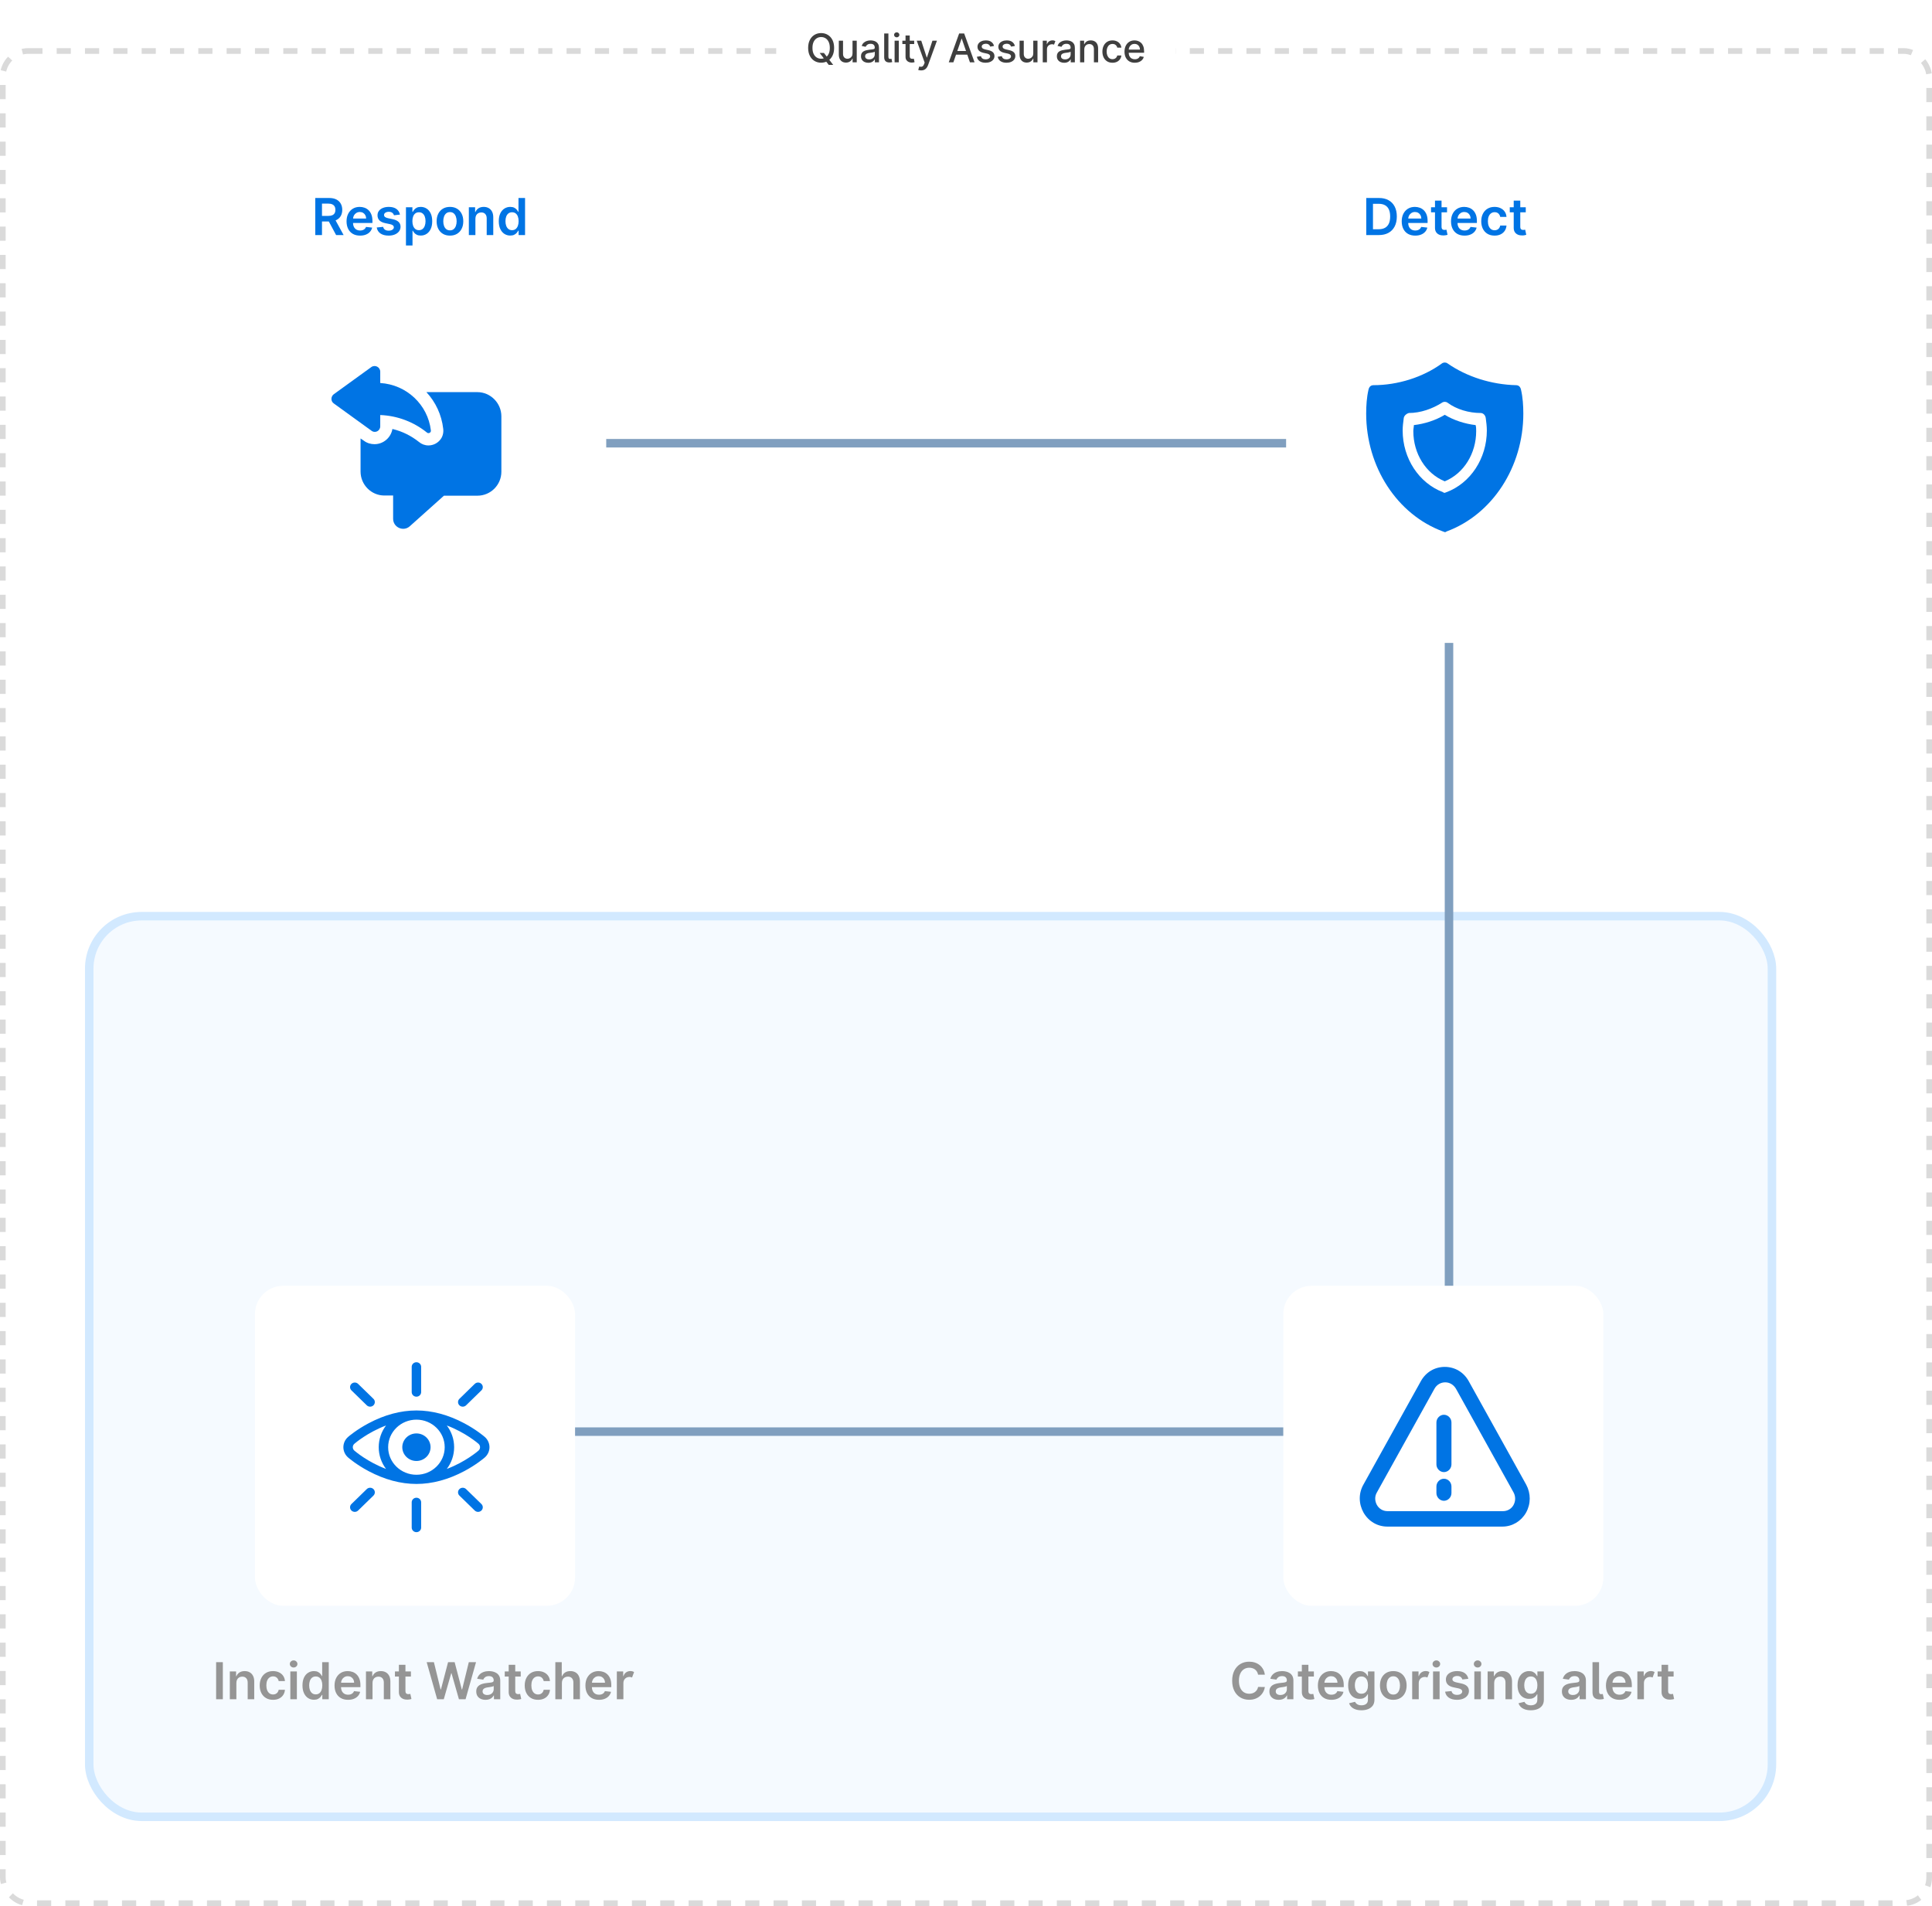 <svg width="682" height="673" viewBox="0 0 682 673" fill="none" xmlns="http://www.w3.org/2000/svg">
<rect x="1" y="18" width="680" height="654" rx="9" stroke="#DADADA" stroke-width="2" stroke-dasharray="5 5"/>
<rect width="141" height="34" transform="translate(274)" fill="white"/>
<path d="M289.348 18.699H290.86L291.924 20.086L292.426 20.702L294.121 22.915H292.55L291.417 21.438L291.029 20.901L289.348 18.699ZM294.449 16.909C294.449 17.996 294.25 18.931 293.853 19.713C293.455 20.492 292.91 21.092 292.217 21.513C291.528 21.93 290.744 22.139 289.865 22.139C288.984 22.139 288.197 21.93 287.504 21.513C286.815 21.092 286.271 20.49 285.873 19.708C285.476 18.926 285.277 17.993 285.277 16.909C285.277 15.822 285.476 14.889 285.873 14.11C286.271 13.328 286.815 12.728 287.504 12.31C288.197 11.889 288.984 11.679 289.865 11.679C290.744 11.679 291.528 11.889 292.217 12.31C292.91 12.728 293.455 13.328 293.853 14.11C294.25 14.889 294.449 15.822 294.449 16.909ZM292.928 16.909C292.928 16.081 292.794 15.383 292.525 14.816C292.26 14.246 291.896 13.815 291.432 13.523C290.971 13.229 290.449 13.081 289.865 13.081C289.279 13.081 288.755 13.229 288.294 13.523C287.834 13.815 287.469 14.246 287.201 14.816C286.936 15.383 286.803 16.081 286.803 16.909C286.803 17.738 286.936 18.437 287.201 19.007C287.469 19.574 287.834 20.005 288.294 20.3C288.755 20.591 289.279 20.737 289.865 20.737C290.449 20.737 290.971 20.591 291.432 20.3C291.896 20.005 292.26 19.574 292.525 19.007C292.794 18.437 292.928 17.738 292.928 16.909ZM300.943 18.833V14.364H302.434V22H300.972V20.678H300.893C300.717 21.085 300.436 21.425 300.048 21.697C299.663 21.965 299.184 22.099 298.611 22.099C298.12 22.099 297.686 21.992 297.308 21.776C296.934 21.558 296.639 21.234 296.423 20.807C296.211 20.379 296.105 19.851 296.105 19.221V14.364H297.592V19.042C297.592 19.562 297.736 19.977 298.024 20.285C298.313 20.593 298.687 20.747 299.148 20.747C299.426 20.747 299.703 20.678 299.978 20.538C300.257 20.399 300.487 20.189 300.669 19.907C300.855 19.625 300.946 19.267 300.943 18.833ZM306.514 22.169C306.03 22.169 305.592 22.079 305.201 21.901C304.81 21.718 304.5 21.455 304.272 21.11C304.046 20.765 303.933 20.343 303.933 19.842C303.933 19.412 304.016 19.057 304.182 18.778C304.348 18.5 304.572 18.28 304.853 18.117C305.135 17.955 305.45 17.832 305.798 17.749C306.146 17.666 306.5 17.604 306.862 17.56C307.319 17.507 307.69 17.464 307.975 17.431C308.26 17.395 308.468 17.337 308.597 17.257C308.726 17.178 308.791 17.048 308.791 16.869V16.834C308.791 16.4 308.668 16.064 308.423 15.825C308.181 15.587 307.82 15.467 307.339 15.467C306.839 15.467 306.444 15.578 306.156 15.8C305.871 16.019 305.674 16.263 305.564 16.531L304.167 16.213C304.333 15.749 304.575 15.374 304.893 15.089C305.214 14.801 305.584 14.592 306.002 14.463C306.419 14.331 306.858 14.264 307.319 14.264C307.624 14.264 307.947 14.301 308.289 14.374C308.633 14.443 308.955 14.572 309.253 14.761C309.555 14.95 309.802 15.22 309.994 15.572C310.186 15.92 310.282 16.372 310.282 16.929V22H308.83V20.956H308.771C308.675 21.148 308.531 21.337 308.338 21.523C308.146 21.708 307.899 21.863 307.598 21.985C307.296 22.108 306.935 22.169 306.514 22.169ZM306.837 20.976C307.248 20.976 307.599 20.895 307.891 20.732C308.186 20.57 308.41 20.358 308.562 20.096C308.718 19.831 308.796 19.547 308.796 19.246V18.261C308.743 18.314 308.64 18.364 308.487 18.41C308.338 18.454 308.168 18.492 307.975 18.525C307.783 18.555 307.596 18.583 307.414 18.609C307.231 18.633 307.079 18.652 306.956 18.669C306.668 18.706 306.404 18.767 306.166 18.853C305.93 18.939 305.741 19.063 305.599 19.226C305.46 19.385 305.39 19.597 305.39 19.862C305.39 20.23 305.526 20.509 305.798 20.697C306.07 20.883 306.416 20.976 306.837 20.976ZM312.122 11.818H313.609V19.912C313.609 20.24 313.65 20.472 313.733 20.608C313.819 20.744 313.982 20.808 314.22 20.802C314.349 20.799 314.446 20.79 314.509 20.777C314.575 20.764 314.634 20.749 314.687 20.732L314.956 21.921C314.853 21.95 314.722 21.979 314.563 22.005C314.407 22.035 314.23 22.051 314.031 22.055C313.388 22.065 312.909 21.912 312.594 21.597C312.28 21.282 312.122 20.823 312.122 20.22V11.818ZM315.797 22V14.364H317.283V22H315.797ZM316.547 13.185C316.289 13.185 316.067 13.099 315.881 12.927C315.699 12.751 315.608 12.542 315.608 12.3C315.608 12.055 315.699 11.846 315.881 11.674C316.067 11.498 316.289 11.411 316.547 11.411C316.806 11.411 317.026 11.498 317.209 11.674C317.394 11.846 317.487 12.055 317.487 12.3C317.487 12.542 317.394 12.751 317.209 12.927C317.026 13.099 316.806 13.185 316.547 13.185ZM322.708 14.364V15.557H318.536V14.364H322.708ZM319.655 12.534H321.142V19.758C321.142 20.046 321.185 20.263 321.271 20.409C321.357 20.552 321.468 20.649 321.604 20.702C321.743 20.752 321.894 20.777 322.056 20.777C322.176 20.777 322.28 20.769 322.369 20.752C322.459 20.736 322.529 20.722 322.578 20.712L322.847 21.94C322.761 21.974 322.638 22.007 322.479 22.04C322.32 22.076 322.121 22.096 321.882 22.099C321.491 22.106 321.127 22.037 320.789 21.891C320.45 21.745 320.177 21.519 319.968 21.215C319.759 20.91 319.655 20.527 319.655 20.066V12.534ZM325.152 24.864C324.929 24.864 324.727 24.845 324.545 24.809C324.363 24.776 324.227 24.739 324.137 24.7L324.495 23.482C324.767 23.555 325.009 23.586 325.221 23.576C325.433 23.566 325.621 23.486 325.783 23.337C325.949 23.188 326.094 22.945 326.22 22.607L326.404 22.099L323.61 14.364H325.201L327.135 20.29H327.215L329.149 14.364H330.745L327.598 23.019C327.452 23.417 327.266 23.753 327.041 24.028C326.815 24.307 326.547 24.516 326.235 24.655C325.924 24.794 325.563 24.864 325.152 24.864ZM336.546 22H334.915L338.579 11.818H340.354L344.018 22H342.388L339.509 13.668H339.43L336.546 22ZM336.82 18.013H342.109V19.305H336.82V18.013ZM350.897 16.228L349.55 16.467C349.493 16.294 349.404 16.13 349.281 15.974C349.162 15.819 349 15.691 348.794 15.592C348.589 15.492 348.332 15.443 348.023 15.443C347.603 15.443 347.251 15.537 346.969 15.726C346.688 15.912 346.547 16.152 346.547 16.447C346.547 16.702 346.641 16.907 346.83 17.063C347.019 17.219 347.324 17.347 347.745 17.446L348.958 17.724C349.661 17.887 350.184 18.137 350.529 18.475C350.874 18.813 351.046 19.252 351.046 19.793C351.046 20.25 350.914 20.658 350.648 21.016C350.387 21.37 350.02 21.649 349.55 21.851C349.082 22.053 348.54 22.154 347.924 22.154C347.069 22.154 346.371 21.972 345.831 21.607C345.291 21.239 344.959 20.717 344.837 20.041L346.273 19.822C346.363 20.197 346.547 20.48 346.825 20.673C347.104 20.861 347.467 20.956 347.914 20.956C348.401 20.956 348.791 20.855 349.082 20.653C349.374 20.447 349.52 20.197 349.52 19.902C349.52 19.663 349.43 19.463 349.251 19.3C349.076 19.138 348.806 19.015 348.441 18.933L347.148 18.649C346.436 18.487 345.909 18.228 345.567 17.874C345.229 17.519 345.06 17.07 345.06 16.526C345.06 16.076 345.186 15.681 345.438 15.343C345.69 15.005 346.038 14.742 346.482 14.553C346.926 14.36 347.435 14.264 348.009 14.264C348.834 14.264 349.483 14.443 349.957 14.801C350.431 15.156 350.745 15.631 350.897 16.228ZM358.263 16.228L356.916 16.467C356.859 16.294 356.77 16.13 356.647 15.974C356.528 15.819 356.365 15.691 356.16 15.592C355.954 15.492 355.698 15.443 355.389 15.443C354.968 15.443 354.617 15.537 354.335 15.726C354.054 15.912 353.913 16.152 353.913 16.447C353.913 16.702 354.007 16.907 354.196 17.063C354.385 17.219 354.69 17.347 355.111 17.446L356.324 17.724C357.027 17.887 357.55 18.137 357.895 18.475C358.24 18.813 358.412 19.252 358.412 19.793C358.412 20.25 358.279 20.658 358.014 21.016C357.752 21.37 357.386 21.649 356.916 21.851C356.448 22.053 355.906 22.154 355.29 22.154C354.435 22.154 353.737 21.972 353.197 21.607C352.657 21.239 352.325 20.717 352.203 20.041L353.639 19.822C353.729 20.197 353.913 20.48 354.191 20.673C354.47 20.861 354.832 20.956 355.28 20.956C355.767 20.956 356.157 20.855 356.448 20.653C356.74 20.447 356.886 20.197 356.886 19.902C356.886 19.663 356.796 19.463 356.617 19.3C356.442 19.138 356.171 19.015 355.807 18.933L354.514 18.649C353.802 18.487 353.275 18.228 352.933 17.874C352.595 17.519 352.426 17.07 352.426 16.526C352.426 16.076 352.552 15.681 352.804 15.343C353.056 15.005 353.404 14.742 353.848 14.553C354.292 14.36 354.801 14.264 355.374 14.264C356.2 14.264 356.849 14.443 357.323 14.801C357.797 15.156 358.11 15.631 358.263 16.228ZM364.744 18.833V14.364H366.235V22H364.774V20.678H364.694C364.518 21.085 364.237 21.425 363.849 21.697C363.464 21.965 362.986 22.099 362.412 22.099C361.922 22.099 361.487 21.992 361.11 21.776C360.735 21.558 360.44 21.234 360.225 20.807C360.013 20.379 359.906 19.851 359.906 19.221V14.364H361.393V19.042C361.393 19.562 361.537 19.977 361.825 20.285C362.114 20.593 362.488 20.747 362.949 20.747C363.227 20.747 363.504 20.678 363.779 20.538C364.058 20.399 364.288 20.189 364.47 19.907C364.656 19.625 364.747 19.267 364.744 18.833ZM368.093 22V14.364H369.529V15.577H369.609C369.748 15.166 369.993 14.843 370.345 14.607C370.696 14.369 371.097 14.249 371.548 14.249C371.757 14.249 371.944 14.274 372.11 14.324C372.275 14.374 372.421 14.441 372.547 14.528L372.07 15.771C371.98 15.727 371.879 15.693 371.767 15.666C371.654 15.636 371.525 15.621 371.379 15.621C371.034 15.621 370.726 15.696 370.454 15.845C370.186 15.991 369.972 16.193 369.813 16.452C369.657 16.71 369.579 17.005 369.579 17.337V22H368.093ZM375.657 22.169C375.173 22.169 374.736 22.079 374.345 21.901C373.954 21.718 373.644 21.455 373.415 21.11C373.19 20.765 373.077 20.343 373.077 19.842C373.077 19.412 373.16 19.057 373.326 18.778C373.491 18.5 373.715 18.28 373.997 18.117C374.279 17.955 374.593 17.832 374.941 17.749C375.289 17.666 375.644 17.604 376.005 17.56C376.463 17.507 376.834 17.464 377.119 17.431C377.404 17.395 377.611 17.337 377.74 17.257C377.87 17.178 377.934 17.048 377.934 16.869V16.834C377.934 16.4 377.812 16.064 377.566 15.825C377.324 15.587 376.963 15.467 376.483 15.467C375.982 15.467 375.588 15.578 375.299 15.8C375.014 16.019 374.817 16.263 374.708 16.531L373.311 16.213C373.476 15.749 373.718 15.374 374.037 15.089C374.358 14.801 374.728 14.592 375.145 14.463C375.563 14.331 376.002 14.264 376.463 14.264C376.768 14.264 377.091 14.301 377.432 14.374C377.777 14.443 378.098 14.572 378.397 14.761C378.698 14.95 378.945 15.22 379.137 15.572C379.33 15.92 379.426 16.372 379.426 16.929V22H377.974V20.956H377.914C377.818 21.148 377.674 21.337 377.482 21.523C377.29 21.708 377.043 21.863 376.741 21.985C376.44 22.108 376.078 22.169 375.657 22.169ZM375.98 20.976C376.391 20.976 376.743 20.895 377.034 20.732C377.329 20.57 377.553 20.358 377.706 20.096C377.861 19.831 377.939 19.547 377.939 19.246V18.261C377.886 18.314 377.784 18.364 377.631 18.41C377.482 18.454 377.311 18.492 377.119 18.525C376.927 18.555 376.739 18.583 376.557 18.609C376.375 18.633 376.222 18.652 376.1 18.669C375.811 18.706 375.548 18.767 375.309 18.853C375.074 18.939 374.885 19.063 374.743 19.226C374.603 19.385 374.534 19.597 374.534 19.862C374.534 20.23 374.67 20.509 374.941 20.697C375.213 20.883 375.56 20.976 375.98 20.976ZM382.752 17.466V22H381.266V14.364H382.693V15.607H382.787C382.963 15.202 383.238 14.877 383.612 14.632C383.99 14.387 384.466 14.264 385.039 14.264C385.56 14.264 386.015 14.374 386.406 14.592C386.797 14.808 387.101 15.129 387.316 15.557C387.532 15.984 387.639 16.513 387.639 17.143V22H386.153V17.322C386.153 16.768 386.009 16.336 385.72 16.024C385.432 15.709 385.036 15.552 384.532 15.552C384.187 15.552 383.881 15.626 383.612 15.776C383.347 15.925 383.137 16.143 382.981 16.432C382.828 16.717 382.752 17.062 382.752 17.466ZM392.71 22.154C391.97 22.154 391.334 21.987 390.8 21.652C390.27 21.314 389.862 20.848 389.577 20.255C389.292 19.662 389.15 18.982 389.15 18.217C389.15 17.441 389.296 16.757 389.587 16.163C389.879 15.567 390.29 15.101 390.82 14.766C391.351 14.432 391.975 14.264 392.695 14.264C393.275 14.264 393.792 14.372 394.246 14.587C394.7 14.8 395.066 15.098 395.344 15.482C395.626 15.867 395.794 16.316 395.847 16.829H394.4C394.32 16.472 394.138 16.163 393.853 15.905C393.571 15.646 393.193 15.517 392.719 15.517C392.305 15.517 391.942 15.626 391.631 15.845C391.322 16.061 391.082 16.369 390.91 16.77C390.737 17.168 390.651 17.638 390.651 18.182C390.651 18.739 390.736 19.219 390.905 19.624C391.074 20.028 391.313 20.341 391.621 20.563C391.932 20.785 392.299 20.896 392.719 20.896C393.001 20.896 393.256 20.845 393.485 20.742C393.717 20.636 393.911 20.485 394.067 20.29C394.226 20.094 394.337 19.859 394.4 19.584H395.847C395.794 20.078 395.633 20.518 395.364 20.906C395.096 21.294 394.736 21.599 394.286 21.821C393.838 22.043 393.313 22.154 392.71 22.154ZM400.587 22.154C399.835 22.154 399.187 21.993 398.644 21.672C398.103 21.347 397.686 20.891 397.391 20.305C397.099 19.715 396.953 19.024 396.953 18.232C396.953 17.449 397.099 16.76 397.391 16.163C397.686 15.567 398.097 15.101 398.624 14.766C399.154 14.432 399.774 14.264 400.483 14.264C400.914 14.264 401.332 14.335 401.736 14.478C402.14 14.62 402.503 14.844 402.825 15.149C403.146 15.454 403.4 15.85 403.585 16.337C403.771 16.821 403.864 17.41 403.864 18.102V18.629H397.793V17.516H402.407C402.407 17.125 402.328 16.778 402.168 16.477C402.009 16.172 401.786 15.931 401.497 15.756C401.212 15.58 400.877 15.492 400.493 15.492C400.075 15.492 399.711 15.595 399.399 15.8C399.091 16.003 398.852 16.268 398.683 16.596C398.518 16.921 398.435 17.274 398.435 17.655V18.525C398.435 19.035 398.524 19.47 398.703 19.827C398.886 20.185 399.139 20.459 399.464 20.648C399.789 20.833 400.168 20.926 400.602 20.926C400.884 20.926 401.141 20.886 401.373 20.807C401.605 20.724 401.806 20.601 401.975 20.439C402.144 20.276 402.273 20.076 402.362 19.837L403.769 20.091C403.657 20.505 403.454 20.868 403.163 21.18C402.874 21.488 402.511 21.728 402.074 21.901C401.64 22.07 401.144 22.154 400.587 22.154Z" fill="#3F3F3F"/>
<rect x="31.5" y="323.5" width="594" height="318" rx="18.5" fill="#F5FAFF" stroke="#D2E9FF" stroke-width="3"/>
<g filter="url(#filter0_d_1961_20420)">
<rect x="90" y="450" width="113" height="113" rx="10" fill="white"/>
<path d="M171.122 503.372C170.827 503.115 168.119 500.799 163.888 498.552C158.235 495.549 152.553 494.027 147 494.027C141.446 494.027 135.764 495.549 130.111 498.551C125.88 500.799 123.172 503.114 122.878 503.371C121.819 504.293 121.212 505.615 121.212 506.999C121.212 508.383 121.819 509.705 122.878 510.627C123.172 510.884 125.879 513.199 130.112 515.447C135.765 518.45 141.447 519.973 147 519.973C152.554 519.973 158.236 518.45 163.889 515.447C168.122 513.199 170.828 510.884 171.122 510.627C172.181 509.706 172.788 508.383 172.788 506.999C172.788 505.616 172.181 504.294 171.122 503.372ZM136.271 514.669C129.766 512.223 125.363 508.443 125.095 508.209C124.741 507.901 124.539 507.462 124.539 507C124.539 506.538 124.741 506.098 125.095 505.79C125.363 505.556 129.766 501.777 136.271 499.331C134.649 501.48 133.69 504.133 133.69 507C133.689 509.866 134.649 512.519 136.271 514.669ZM147 516.729C141.495 516.729 137.017 512.364 137.017 507C137.017 501.635 141.495 497.27 147 497.27C152.504 497.27 156.982 501.635 156.982 507C156.982 512.365 152.504 516.729 147 516.729ZM168.905 508.209C168.636 508.443 164.233 512.223 157.729 514.669C159.351 512.519 160.31 509.866 160.31 507C160.31 504.133 159.351 501.481 157.729 499.331C164.233 501.777 168.636 505.556 168.905 505.79C169.258 506.098 169.46 506.538 169.46 507C169.46 507.462 169.258 507.901 168.905 508.209Z" fill="#0074E4"/>
<path d="M147 524.837C146.081 524.837 145.332 525.564 145.332 526.459V535.378C145.332 536.274 146.081 537 147 537C147.919 537 148.668 536.274 148.668 535.378V526.459C148.668 525.563 147.919 524.837 147 524.837Z" fill="#0074E4"/>
<path d="M147 489.162C147.919 489.162 148.668 488.436 148.668 487.54V478.622C148.668 477.726 147.919 477 147 477C146.081 477 145.332 477.726 145.332 478.622V487.541C145.332 488.437 146.081 489.162 147 489.162Z" fill="#0074E4"/>
<path d="M164.525 521.788C163.875 521.155 162.822 521.155 162.172 521.788C161.523 522.421 161.523 523.448 162.172 524.082L167.587 529.359C167.912 529.676 168.338 529.834 168.764 529.834C169.19 529.834 169.615 529.676 169.941 529.359C170.59 528.726 170.59 527.699 169.941 527.066L164.525 521.788Z" fill="#0074E4"/>
<path d="M129.475 492.211C129.8 492.528 130.225 492.686 130.652 492.686C131.077 492.686 131.503 492.528 131.828 492.211C132.478 491.578 132.478 490.551 131.828 489.918L126.413 484.64C125.764 484.007 124.71 484.007 124.06 484.64C123.411 485.273 123.411 486.3 124.06 486.933L129.475 492.211Z" fill="#0074E4"/>
<path d="M129.475 521.787L124.059 527.065C123.41 527.698 123.41 528.725 124.059 529.359C124.384 529.675 124.81 529.834 125.236 529.834C125.661 529.834 126.087 529.675 126.413 529.359L131.828 524.08C132.478 523.447 132.478 522.42 131.828 521.787C131.178 521.154 130.125 521.154 129.475 521.787H129.475Z" fill="#0074E4"/>
<path d="M163.348 492.686C163.774 492.686 164.2 492.528 164.525 492.211L169.941 486.933C170.591 486.299 170.591 485.273 169.941 484.639C169.292 484.006 168.239 484.006 167.588 484.639L162.173 489.918C161.523 490.551 161.523 491.578 162.173 492.211C162.497 492.528 162.922 492.686 163.348 492.686H163.348Z" fill="#0074E4"/>
<path d="M147 502.134C144.248 502.134 142.009 504.316 142.009 506.999C142.009 509.682 144.247 511.864 147 511.864C149.752 511.864 151.991 509.682 151.991 506.999C151.991 504.317 149.752 502.134 147 502.134Z" fill="#0074E4"/>
</g>
<line x1="203" y1="505.5" x2="454" y2="505.5" stroke="#809FBF" stroke-width="3"/>
<line x1="203" y1="156.5" x2="454" y2="156.5" stroke="#809FBF" stroke-width="3"/>
<line y1="-1.5" x2="251" y2="-1.5" transform="matrix(0 -1 -1 0 510 459)" stroke="#809FBF" stroke-width="3"/>
<g filter="url(#filter1_d_1961_20420)">
<rect x="90" y="101" width="113" height="113" rx="20" fill="white"/>
</g>
<path d="M168.521 138.459H150.521C153.742 141.933 155.89 146.417 156.458 151.406C156.647 152.922 156.206 154.438 155.195 155.512C154.184 156.648 152.732 157.28 151.216 157.28C150.016 157.28 148.816 156.838 147.932 156.08C145.153 153.869 141.995 152.29 138.521 151.469C138.016 154.501 135.363 156.838 132.205 156.838C130.879 156.838 129.553 156.459 128.479 155.638L127.279 154.817V166.501C127.279 171.175 131.069 174.964 135.679 174.964H138.774V183.175C138.774 186.206 142.374 187.848 144.647 185.827L156.71 175.027H168.521C173.195 175.027 176.984 171.237 176.984 166.564L176.984 146.985C176.984 142.312 173.132 138.459 168.521 138.459L168.521 138.459Z" fill="#0074E4"/>
<path d="M134.226 150.522V146.543C140.479 146.796 146.163 149.069 150.71 152.733C151.279 153.238 152.226 152.733 152.1 151.975C151.026 142.88 143.51 135.807 134.226 135.238V131.259C134.226 129.617 132.395 128.67 131.068 129.617L117.805 139.218C116.732 140.039 116.732 141.681 117.805 142.439L131.068 152.039C132.395 153.112 134.226 152.165 134.226 150.523V150.522Z" fill="#0074E4"/>
<g filter="url(#filter2_d_1961_20420)">
<rect x="453" y="450" width="113" height="113" rx="10" fill="white"/>
<path d="M489.765 535.03H530.34C533.828 535.03 536.938 533.16 538.682 530.123C540.426 527.008 540.426 523.348 538.758 520.232L518.433 483.628C516.688 480.513 513.579 478.644 510.014 478.644C506.45 478.644 503.34 480.513 501.596 483.628L481.271 520.232C479.527 523.347 479.602 527.008 481.347 530.123C483.166 533.239 486.276 535.03 489.764 535.03H489.765ZM486.049 522.959L506.374 486.355C507.132 484.953 508.573 484.096 510.166 484.096C511.759 484.096 513.124 484.953 513.958 486.355L534.283 522.959C535.042 524.36 535.042 525.996 534.283 527.398C533.524 528.8 532.084 529.579 530.567 529.579L489.766 529.578C488.173 529.578 486.808 528.722 486.05 527.398C485.291 525.996 485.215 524.36 486.05 522.959L486.049 522.959Z" fill="#0074E4"/>
<path d="M509.711 515.793C511.152 515.793 512.366 514.547 512.366 513.067V498.27C512.366 496.79 511.152 495.544 509.711 495.544C508.27 495.544 507.057 496.79 507.057 498.27V513.067C507.057 514.548 508.27 515.793 509.711 515.793Z" fill="#0074E4"/>
<path d="M509.711 525.918C511.152 525.918 512.366 524.671 512.366 523.192V520.855C512.366 519.375 511.152 518.129 509.711 518.129C508.27 518.129 507.057 519.376 507.057 520.855V523.192C507.057 524.671 508.27 525.918 509.711 525.918V525.918Z" fill="#0074E4"/>
</g>
<path d="M78.663 586.909V600H76.291V586.909H78.663ZM83.442 594.247V600H81.128V590.182H83.34V591.85H83.455C83.681 591.3 84.041 590.864 84.535 590.54C85.034 590.216 85.65 590.054 86.383 590.054C87.06 590.054 87.65 590.199 88.153 590.489C88.66 590.778 89.052 591.198 89.329 591.748C89.611 592.298 89.749 592.964 89.745 593.749V600H87.431V594.107C87.431 593.45 87.26 592.937 86.92 592.566C86.583 592.195 86.116 592.01 85.52 592.01C85.115 592.01 84.755 592.099 84.439 592.278C84.128 592.453 83.883 592.707 83.704 593.039C83.53 593.371 83.442 593.774 83.442 594.247ZM96.38 600.192C95.4 600.192 94.558 599.977 93.855 599.546C93.156 599.116 92.617 598.521 92.238 597.763C91.863 597 91.675 596.122 91.675 595.129C91.675 594.132 91.867 593.252 92.251 592.489C92.634 591.722 93.175 591.126 93.874 590.7C94.577 590.269 95.408 590.054 96.367 590.054C97.164 590.054 97.869 590.201 98.483 590.495C99.101 590.785 99.593 591.196 99.959 591.729C100.326 592.257 100.535 592.875 100.586 593.582H98.374C98.285 593.109 98.072 592.715 97.735 592.4C97.403 592.08 96.957 591.92 96.399 591.92C95.926 591.92 95.51 592.048 95.153 592.304C94.795 592.555 94.515 592.918 94.315 593.391C94.119 593.864 94.021 594.43 94.021 595.091C94.021 595.76 94.119 596.335 94.315 596.817C94.511 597.294 94.786 597.663 95.14 597.923C95.498 598.178 95.917 598.306 96.399 598.306C96.74 598.306 97.045 598.242 97.313 598.114C97.586 597.982 97.814 597.793 97.997 597.545C98.18 597.298 98.306 596.998 98.374 596.644H100.586C100.53 597.339 100.326 597.955 99.972 598.491C99.618 599.024 99.137 599.442 98.528 599.744C97.918 600.043 97.202 600.192 96.38 600.192ZM102.486 600V590.182H104.8V600H102.486ZM103.649 588.788C103.283 588.788 102.967 588.667 102.703 588.424C102.439 588.177 102.307 587.881 102.307 587.536C102.307 587.186 102.439 586.89 102.703 586.647C102.967 586.4 103.283 586.276 103.649 586.276C104.02 586.276 104.335 586.4 104.595 586.647C104.859 586.89 104.991 587.186 104.991 587.536C104.991 587.881 104.859 588.177 104.595 588.424C104.335 588.667 104.02 588.788 103.649 588.788ZM110.823 600.173C110.051 600.173 109.361 599.974 108.752 599.578C108.142 599.182 107.661 598.607 107.307 597.852C106.953 597.098 106.776 596.182 106.776 595.104C106.776 594.013 106.955 593.092 107.313 592.342C107.676 591.588 108.164 591.019 108.777 590.636C109.391 590.248 110.075 590.054 110.829 590.054C111.404 590.054 111.877 590.152 112.248 590.348C112.619 590.54 112.913 590.772 113.13 591.045C113.347 591.313 113.516 591.567 113.635 591.805H113.731V586.909H116.051V600H113.776V598.453H113.635C113.516 598.692 113.343 598.945 113.117 599.214C112.892 599.478 112.593 599.704 112.222 599.891C111.852 600.079 111.385 600.173 110.823 600.173ZM111.468 598.274C111.958 598.274 112.376 598.142 112.721 597.878C113.066 597.609 113.328 597.237 113.507 596.759C113.686 596.282 113.776 595.726 113.776 595.091C113.776 594.456 113.686 593.904 113.507 593.435C113.333 592.967 113.073 592.602 112.727 592.342C112.387 592.082 111.967 591.952 111.468 591.952C110.953 591.952 110.522 592.087 110.177 592.355C109.832 592.624 109.572 592.994 109.397 593.467C109.222 593.94 109.135 594.482 109.135 595.091C109.135 595.705 109.222 596.252 109.397 596.734C109.576 597.211 109.838 597.588 110.183 597.865C110.533 598.138 110.961 598.274 111.468 598.274ZM122.864 600.192C121.879 600.192 121.029 599.987 120.313 599.578C119.602 599.165 119.054 598.581 118.67 597.827C118.287 597.068 118.095 596.175 118.095 595.148C118.095 594.138 118.287 593.252 118.67 592.489C119.058 591.722 119.599 591.126 120.294 590.7C120.989 590.269 121.805 590.054 122.742 590.054C123.347 590.054 123.918 590.152 124.455 590.348C124.996 590.54 125.474 590.838 125.887 591.243C126.305 591.648 126.633 592.163 126.871 592.79C127.11 593.412 127.229 594.153 127.229 595.014V595.724H119.182V594.164H125.011C125.007 593.721 124.911 593.327 124.724 592.982C124.536 592.632 124.274 592.357 123.938 592.157C123.605 591.957 123.217 591.857 122.774 591.857C122.301 591.857 121.886 591.972 121.528 592.202C121.17 592.428 120.891 592.726 120.69 593.097C120.494 593.463 120.394 593.866 120.39 594.305V595.666C120.39 596.237 120.494 596.727 120.703 597.136C120.912 597.541 121.204 597.852 121.579 598.07C121.954 598.283 122.393 598.389 122.896 598.389C123.232 598.389 123.537 598.342 123.81 598.249C124.082 598.151 124.319 598.008 124.519 597.82C124.719 597.633 124.871 597.401 124.973 597.124L127.134 597.366C126.997 597.937 126.737 598.436 126.354 598.862C125.974 599.284 125.489 599.612 124.896 599.847C124.304 600.077 123.626 600.192 122.864 600.192ZM131.501 594.247V600H129.187V590.182H131.399V591.85H131.514C131.74 591.3 132.1 590.864 132.594 590.54C133.093 590.216 133.708 590.054 134.441 590.054C135.119 590.054 135.709 590.199 136.212 590.489C136.719 590.778 137.111 591.198 137.388 591.748C137.669 592.298 137.808 592.964 137.803 593.749V600H135.49V594.107C135.49 593.45 135.319 592.937 134.978 592.566C134.642 592.195 134.175 592.01 133.578 592.01C133.173 592.01 132.813 592.099 132.498 592.278C132.187 592.453 131.942 592.707 131.763 593.039C131.588 593.371 131.501 593.774 131.501 594.247ZM145.058 590.182V591.972H139.414V590.182H145.058ZM140.808 587.83H143.122V597.047C143.122 597.358 143.169 597.597 143.262 597.763C143.36 597.925 143.488 598.036 143.646 598.095C143.803 598.155 143.978 598.185 144.17 598.185C144.315 598.185 144.447 598.174 144.566 598.153C144.69 598.131 144.784 598.112 144.847 598.095L145.237 599.904C145.114 599.947 144.937 599.994 144.707 600.045C144.481 600.096 144.204 600.126 143.876 600.134C143.296 600.151 142.774 600.064 142.31 599.872C141.845 599.676 141.477 599.374 141.204 598.964C140.936 598.555 140.803 598.044 140.808 597.43V587.83ZM154.316 600L150.621 586.909H153.172L155.53 596.529H155.652L158.17 586.909H160.49L163.015 596.536H163.13L165.489 586.909H168.039L164.345 600H162.005L159.385 590.815H159.282L156.655 600H154.316ZM171.405 600.198C170.783 600.198 170.222 600.087 169.724 599.866C169.229 599.64 168.837 599.308 168.548 598.869C168.262 598.43 168.119 597.888 168.119 597.245C168.119 596.691 168.222 596.233 168.426 595.871C168.631 595.509 168.91 595.219 169.263 595.001C169.617 594.784 170.016 594.62 170.459 594.509C170.906 594.394 171.369 594.311 171.846 594.26C172.421 594.2 172.888 594.147 173.246 594.1C173.604 594.049 173.864 593.972 174.026 593.87C174.192 593.763 174.275 593.599 174.275 593.378V593.339C174.275 592.858 174.132 592.485 173.847 592.221C173.561 591.957 173.15 591.825 172.613 591.825C172.046 591.825 171.597 591.948 171.264 592.195C170.936 592.442 170.714 592.734 170.599 593.071L168.439 592.764C168.609 592.168 168.891 591.669 169.283 591.268C169.675 590.864 170.154 590.561 170.721 590.361C171.288 590.156 171.914 590.054 172.6 590.054C173.073 590.054 173.544 590.109 174.013 590.22C174.482 590.331 174.91 590.514 175.298 590.77C175.685 591.021 175.996 591.364 176.231 591.799C176.469 592.234 176.589 592.777 176.589 593.429V600H174.364V598.651H174.288C174.147 598.924 173.949 599.18 173.693 599.418C173.442 599.653 173.124 599.842 172.741 599.987C172.362 600.128 171.916 600.198 171.405 600.198ZM172.006 598.498C172.47 598.498 172.873 598.406 173.214 598.223C173.555 598.036 173.817 597.788 174 597.482C174.188 597.175 174.281 596.84 174.281 596.478V595.321C174.209 595.381 174.085 595.436 173.911 595.487C173.74 595.538 173.548 595.583 173.335 595.621C173.122 595.66 172.911 595.694 172.702 595.724C172.494 595.754 172.313 595.779 172.159 595.8C171.814 595.847 171.505 595.924 171.232 596.031C170.96 596.137 170.744 596.286 170.587 596.478C170.429 596.665 170.35 596.908 170.35 597.207C170.35 597.633 170.506 597.955 170.817 598.172C171.128 598.389 171.524 598.498 172.006 598.498ZM183.818 590.182V591.972H178.174V590.182H183.818ZM179.567 587.83H181.881V597.047C181.881 597.358 181.928 597.597 182.022 597.763C182.12 597.925 182.248 598.036 182.406 598.095C182.563 598.155 182.738 598.185 182.93 598.185C183.075 598.185 183.207 598.174 183.326 598.153C183.45 598.131 183.543 598.112 183.607 598.095L183.997 599.904C183.874 599.947 183.697 599.994 183.467 600.045C183.241 600.096 182.964 600.126 182.636 600.134C182.056 600.151 181.534 600.064 181.07 599.872C180.605 599.676 180.237 599.374 179.964 598.964C179.695 598.555 179.563 598.044 179.567 597.43V587.83ZM189.931 600.192C188.95 600.192 188.109 599.977 187.406 599.546C186.707 599.116 186.168 598.521 185.789 597.763C185.414 597 185.226 596.122 185.226 595.129C185.226 594.132 185.418 593.252 185.801 592.489C186.185 591.722 186.726 591.126 187.425 590.7C188.128 590.269 188.959 590.054 189.918 590.054C190.715 590.054 191.42 590.201 192.034 590.495C192.651 590.785 193.144 591.196 193.51 591.729C193.877 592.257 194.085 592.875 194.137 593.582H191.925C191.835 593.109 191.622 592.715 191.286 592.4C190.953 592.08 190.508 591.92 189.95 591.92C189.477 591.92 189.061 592.048 188.703 592.304C188.345 592.555 188.066 592.918 187.866 593.391C187.67 593.864 187.572 594.43 187.572 595.091C187.572 595.76 187.67 596.335 187.866 596.817C188.062 597.294 188.337 597.663 188.691 597.923C189.048 598.178 189.468 598.306 189.95 598.306C190.291 598.306 190.595 598.242 190.864 598.114C191.137 597.982 191.365 597.793 191.548 597.545C191.731 597.298 191.857 596.998 191.925 596.644H194.137C194.081 597.339 193.877 597.955 193.523 598.491C193.169 599.024 192.688 599.442 192.078 599.744C191.469 600.043 190.753 600.192 189.931 600.192ZM198.35 594.247V600H196.037V586.909H198.299V591.85H198.414C198.645 591.296 199 590.859 199.482 590.54C199.968 590.216 200.586 590.054 201.336 590.054C202.017 590.054 202.612 590.197 203.119 590.482C203.626 590.768 204.018 591.185 204.295 591.735C204.576 592.285 204.717 592.956 204.717 593.749V600H202.403V594.107C202.403 593.446 202.233 592.933 201.892 592.566C201.555 592.195 201.082 592.01 200.473 592.01C200.064 592.01 199.697 592.099 199.373 592.278C199.054 592.453 198.802 592.707 198.619 593.039C198.44 593.371 198.35 593.774 198.35 594.247ZM211.422 600.192C210.438 600.192 209.588 599.987 208.872 599.578C208.16 599.165 207.613 598.581 207.229 597.827C206.846 597.068 206.654 596.175 206.654 595.148C206.654 594.138 206.846 593.252 207.229 592.489C207.617 591.722 208.158 591.126 208.853 590.7C209.547 590.269 210.363 590.054 211.301 590.054C211.906 590.054 212.477 590.152 213.014 590.348C213.555 590.54 214.032 590.838 214.446 591.243C214.863 591.648 215.191 592.163 215.43 592.79C215.669 593.412 215.788 594.153 215.788 595.014V595.724H207.74V594.164H213.57C213.566 593.721 213.47 593.327 213.282 592.982C213.095 592.632 212.833 592.357 212.496 592.157C212.164 591.957 211.776 591.857 211.333 591.857C210.86 591.857 210.444 591.972 210.086 592.202C209.728 592.428 209.449 592.726 209.249 593.097C209.053 593.463 208.953 593.866 208.949 594.305V595.666C208.949 596.237 209.053 596.727 209.262 597.136C209.471 597.541 209.762 597.852 210.137 598.07C210.512 598.283 210.951 598.389 211.454 598.389C211.791 598.389 212.096 598.342 212.368 598.249C212.641 598.151 212.877 598.008 213.078 597.82C213.278 597.633 213.429 597.401 213.532 597.124L215.692 597.366C215.556 597.937 215.296 598.436 214.912 598.862C214.533 599.284 214.047 599.612 213.455 599.847C212.863 600.077 212.185 600.192 211.422 600.192ZM217.746 600V590.182H219.989V591.818H220.091C220.27 591.251 220.577 590.815 221.012 590.508C221.447 590.197 221.947 590.041 222.514 590.041C222.778 590.041 223.021 590.073 223.243 590.137C223.464 590.201 223.66 590.288 223.831 590.399L223.115 592.317C222.991 592.257 222.855 592.208 222.706 592.17C222.557 592.131 222.388 592.112 222.201 592.112C221.8 592.112 221.438 592.202 221.114 592.381C220.79 592.56 220.532 592.809 220.341 593.129C220.153 593.444 220.059 593.81 220.059 594.228V600H217.746Z" fill="#959595"/>
<path d="M446.496 591.326H444.106C444.038 590.934 443.912 590.587 443.729 590.284C443.545 589.977 443.317 589.717 443.045 589.504C442.772 589.291 442.461 589.131 442.112 589.025C441.766 588.914 441.393 588.859 440.993 588.859C440.281 588.859 439.651 589.038 439.101 589.396C438.551 589.749 438.121 590.269 437.81 590.955C437.499 591.637 437.343 592.47 437.343 593.455C437.343 594.456 437.499 595.3 437.81 595.986C438.125 596.668 438.555 597.183 439.101 597.533C439.651 597.878 440.279 598.05 440.987 598.05C441.379 598.05 441.745 597.999 442.086 597.897C442.431 597.79 442.74 597.635 443.013 597.43C443.29 597.226 443.522 596.974 443.71 596.676C443.901 596.378 444.033 596.037 444.106 595.653L446.496 595.666C446.407 596.288 446.213 596.872 445.915 597.418C445.621 597.963 445.235 598.445 444.758 598.862C444.281 599.276 443.722 599.599 443.083 599.834C442.444 600.064 441.734 600.179 440.955 600.179C439.804 600.179 438.777 599.913 437.874 599.38C436.97 598.847 436.259 598.078 435.739 597.072C435.219 596.067 434.959 594.861 434.959 593.455C434.959 592.044 435.221 590.838 435.745 589.837C436.269 588.831 436.983 588.062 437.886 587.529C438.79 586.996 439.813 586.73 440.955 586.73C441.683 586.73 442.361 586.832 442.987 587.037C443.614 587.241 444.172 587.542 444.662 587.938C445.152 588.33 445.555 588.812 445.87 589.383C446.19 589.95 446.398 590.597 446.496 591.326ZM451.391 600.198C450.769 600.198 450.209 600.087 449.71 599.866C449.216 599.64 448.824 599.308 448.534 598.869C448.248 598.43 448.106 597.888 448.106 597.245C448.106 596.691 448.208 596.233 448.412 595.871C448.617 595.509 448.896 595.219 449.25 595.001C449.604 594.784 450.002 594.62 450.445 594.509C450.893 594.394 451.355 594.311 451.832 594.26C452.407 594.2 452.874 594.147 453.232 594.1C453.59 594.049 453.85 593.972 454.012 593.87C454.178 593.763 454.261 593.599 454.261 593.378V593.339C454.261 592.858 454.118 592.485 453.833 592.221C453.547 591.957 453.136 591.825 452.599 591.825C452.032 591.825 451.583 591.948 451.251 592.195C450.922 592.442 450.701 592.734 450.586 593.071L448.425 592.764C448.596 592.168 448.877 591.669 449.269 591.268C449.661 590.864 450.14 590.561 450.707 590.361C451.274 590.156 451.9 590.054 452.586 590.054C453.059 590.054 453.53 590.109 453.999 590.22C454.468 590.331 454.896 590.514 455.284 590.77C455.672 591.021 455.983 591.364 456.217 591.799C456.456 592.234 456.575 592.777 456.575 593.429V600H454.351V598.651H454.274C454.133 598.924 453.935 599.18 453.68 599.418C453.428 599.653 453.111 599.842 452.727 599.987C452.348 600.128 451.903 600.198 451.391 600.198ZM451.992 598.498C452.456 598.498 452.859 598.406 453.2 598.223C453.541 598.036 453.803 597.788 453.986 597.482C454.174 597.175 454.268 596.84 454.268 596.478V595.321C454.195 595.381 454.072 595.436 453.897 595.487C453.726 595.538 453.535 595.583 453.322 595.621C453.108 595.66 452.898 595.694 452.689 595.724C452.48 595.754 452.299 595.779 452.145 595.8C451.8 595.847 451.491 595.924 451.219 596.031C450.946 596.137 450.731 596.286 450.573 596.478C450.415 596.665 450.336 596.908 450.336 597.207C450.336 597.633 450.492 597.955 450.803 598.172C451.114 598.389 451.51 598.498 451.992 598.498ZM463.805 590.182V591.972H458.16V590.182H463.805ZM459.554 587.83H461.868V597.047C461.868 597.358 461.915 597.597 462.008 597.763C462.106 597.925 462.234 598.036 462.392 598.095C462.55 598.155 462.724 598.185 462.916 598.185C463.061 598.185 463.193 598.174 463.312 598.153C463.436 598.131 463.53 598.112 463.594 598.095L463.983 599.904C463.86 599.947 463.683 599.994 463.453 600.045C463.227 600.096 462.95 600.126 462.622 600.134C462.042 600.151 461.52 600.064 461.056 599.872C460.591 599.676 460.223 599.374 459.95 598.964C459.682 598.555 459.55 598.044 459.554 597.43V587.83ZM469.981 600.192C468.996 600.192 468.146 599.987 467.43 599.578C466.719 599.165 466.171 598.581 465.788 597.827C465.404 597.068 465.212 596.175 465.212 595.148C465.212 594.138 465.404 593.252 465.788 592.489C466.175 591.722 466.717 591.126 467.411 590.7C468.106 590.269 468.922 590.054 469.859 590.054C470.464 590.054 471.036 590.152 471.572 590.348C472.114 590.54 472.591 590.838 473.004 591.243C473.422 591.648 473.75 592.163 473.989 592.79C474.227 593.412 474.347 594.153 474.347 595.014V595.724H466.299V594.164H472.129C472.124 593.721 472.028 593.327 471.841 592.982C471.653 592.632 471.391 592.357 471.055 592.157C470.722 591.957 470.335 591.857 469.891 591.857C469.418 591.857 469.003 591.972 468.645 592.202C468.287 592.428 468.008 592.726 467.808 593.097C467.612 593.463 467.511 593.866 467.507 594.305V595.666C467.507 596.237 467.612 596.727 467.82 597.136C468.029 597.541 468.321 597.852 468.696 598.07C469.071 598.283 469.51 598.389 470.013 598.389C470.349 598.389 470.654 598.342 470.927 598.249C471.2 598.151 471.436 598.008 471.636 597.82C471.837 597.633 471.988 597.401 472.09 597.124L474.251 597.366C474.114 597.937 473.854 598.436 473.471 598.862C473.092 599.284 472.606 599.612 472.013 599.847C471.421 600.077 470.744 600.192 469.981 600.192ZM480.574 603.886C479.743 603.886 479.029 603.773 478.433 603.548C477.836 603.326 477.357 603.028 476.994 602.653C476.632 602.278 476.381 601.862 476.24 601.406L478.324 600.901C478.418 601.093 478.554 601.283 478.733 601.47C478.912 601.662 479.153 601.82 479.455 601.943C479.762 602.071 480.148 602.135 480.612 602.135C481.269 602.135 481.812 601.975 482.242 601.656C482.673 601.34 482.888 600.82 482.888 600.096V598.236H482.773C482.654 598.474 482.479 598.719 482.249 598.971C482.023 599.222 481.722 599.433 481.347 599.604C480.977 599.774 480.51 599.859 479.948 599.859C479.193 599.859 478.509 599.683 477.896 599.329C477.286 598.971 476.801 598.438 476.438 597.731C476.08 597.019 475.901 596.129 475.901 595.059C475.901 593.981 476.08 593.071 476.438 592.33C476.801 591.584 477.289 591.019 477.902 590.636C478.516 590.248 479.2 590.054 479.954 590.054C480.529 590.054 481.002 590.152 481.373 590.348C481.748 590.54 482.046 590.772 482.268 591.045C482.49 591.313 482.658 591.567 482.773 591.805H482.901V590.182H485.183V600.16C485.183 600.999 484.982 601.694 484.582 602.244C484.181 602.793 483.634 603.205 482.939 603.477C482.244 603.75 481.456 603.886 480.574 603.886ZM480.593 598.044C481.083 598.044 481.501 597.925 481.846 597.686C482.191 597.447 482.453 597.104 482.632 596.657C482.811 596.21 482.901 595.673 482.901 595.046C482.901 594.428 482.811 593.887 482.632 593.423C482.458 592.958 482.198 592.598 481.852 592.342C481.512 592.082 481.092 591.952 480.593 591.952C480.078 591.952 479.647 592.087 479.302 592.355C478.957 592.624 478.697 592.992 478.522 593.461C478.347 593.925 478.26 594.454 478.26 595.046C478.26 595.647 478.347 596.173 478.522 596.625C478.701 597.072 478.963 597.422 479.308 597.673C479.658 597.92 480.086 598.044 480.593 598.044ZM491.837 600.192C490.878 600.192 490.047 599.981 489.344 599.559C488.641 599.137 488.095 598.547 487.708 597.788C487.324 597.03 487.132 596.143 487.132 595.129C487.132 594.115 487.324 593.227 487.708 592.464C488.095 591.701 488.641 591.109 489.344 590.687C490.047 590.265 490.878 590.054 491.837 590.054C492.796 590.054 493.627 590.265 494.33 590.687C495.033 591.109 495.576 591.701 495.96 592.464C496.347 593.227 496.541 594.115 496.541 595.129C496.541 596.143 496.347 597.03 495.96 597.788C495.576 598.547 495.033 599.137 494.33 599.559C493.627 599.981 492.796 600.192 491.837 600.192ZM491.85 598.338C492.369 598.338 492.804 598.195 493.154 597.91C493.503 597.62 493.763 597.232 493.933 596.746C494.108 596.261 494.195 595.719 494.195 595.123C494.195 594.522 494.108 593.979 493.933 593.493C493.763 593.003 493.503 592.613 493.154 592.323C492.804 592.033 492.369 591.888 491.85 591.888C491.317 591.888 490.874 592.033 490.52 592.323C490.171 592.613 489.909 593.003 489.734 593.493C489.563 593.979 489.478 594.522 489.478 595.123C489.478 595.719 489.563 596.261 489.734 596.746C489.909 597.232 490.171 597.62 490.52 597.91C490.874 598.195 491.317 598.338 491.85 598.338ZM498.505 600V590.182H500.749V591.818H500.851C501.03 591.251 501.337 590.815 501.772 590.508C502.206 590.197 502.707 590.041 503.274 590.041C503.538 590.041 503.781 590.073 504.002 590.137C504.224 590.201 504.42 590.288 504.591 590.399L503.875 592.317C503.751 592.257 503.615 592.208 503.466 592.17C503.316 592.131 503.148 592.112 502.961 592.112C502.56 592.112 502.198 592.202 501.874 592.381C501.55 592.56 501.292 592.809 501.1 593.129C500.913 593.444 500.819 593.81 500.819 594.228V600H498.505ZM505.871 600V590.182H508.184V600H505.871ZM507.034 588.788C506.667 588.788 506.352 588.667 506.088 588.424C505.824 588.177 505.692 587.881 505.692 587.536C505.692 587.186 505.824 586.89 506.088 586.647C506.352 586.4 506.667 586.276 507.034 586.276C507.405 586.276 507.72 586.4 507.98 586.647C508.244 586.89 508.376 587.186 508.376 587.536C508.376 587.881 508.244 588.177 507.98 588.424C507.72 588.667 507.405 588.788 507.034 588.788ZM518.324 592.777L516.214 593.007C516.155 592.794 516.05 592.594 515.901 592.406C515.756 592.219 515.56 592.067 515.313 591.952C515.066 591.837 514.763 591.78 514.406 591.78C513.924 591.78 513.519 591.884 513.191 592.093C512.867 592.302 512.707 592.572 512.712 592.905C512.707 593.19 512.812 593.423 513.025 593.602C513.242 593.781 513.6 593.928 514.099 594.043L515.773 594.401C516.702 594.601 517.393 594.918 517.844 595.353C518.3 595.788 518.531 596.357 518.535 597.06C518.531 597.678 518.349 598.223 517.991 598.696C517.638 599.165 517.146 599.531 516.515 599.795C515.884 600.06 515.16 600.192 514.342 600.192C513.14 600.192 512.173 599.94 511.44 599.438C510.707 598.93 510.27 598.225 510.129 597.322L512.386 597.104C512.488 597.548 512.705 597.882 513.038 598.108C513.37 598.334 513.803 598.447 514.335 598.447C514.885 598.447 515.326 598.334 515.658 598.108C515.995 597.882 516.163 597.603 516.163 597.271C516.163 596.989 516.055 596.757 515.837 596.574C515.624 596.391 515.292 596.25 514.84 596.152L513.165 595.8C512.224 595.604 511.527 595.274 511.075 594.81C510.624 594.341 510.4 593.749 510.404 593.033C510.4 592.428 510.564 591.903 510.896 591.46C511.233 591.013 511.7 590.668 512.296 590.425C512.897 590.178 513.589 590.054 514.374 590.054C515.524 590.054 516.43 590.299 517.09 590.789C517.755 591.279 518.166 591.942 518.324 592.777ZM520.443 600V590.182H522.757V600H520.443ZM521.606 588.788C521.24 588.788 520.924 588.667 520.66 588.424C520.396 588.177 520.264 587.881 520.264 587.536C520.264 587.186 520.396 586.89 520.66 586.647C520.924 586.4 521.24 586.276 521.606 586.276C521.977 586.276 522.292 586.4 522.552 586.647C522.816 586.89 522.949 587.186 522.949 587.536C522.949 587.881 522.816 588.177 522.552 588.424C522.292 588.667 521.977 588.788 521.606 588.788ZM527.45 594.247V600H525.136V590.182H527.348V591.85H527.463C527.689 591.3 528.049 590.864 528.543 590.54C529.042 590.216 529.657 590.054 530.39 590.054C531.068 590.054 531.658 590.199 532.161 590.489C532.668 590.778 533.06 591.198 533.337 591.748C533.618 592.298 533.757 592.964 533.753 593.749V600H531.439V594.107C531.439 593.45 531.268 592.937 530.927 592.566C530.591 592.195 530.124 592.01 529.528 592.01C529.123 592.01 528.763 592.099 528.447 592.278C528.136 592.453 527.891 592.707 527.712 593.039C527.537 593.371 527.45 593.774 527.45 594.247ZM540.375 603.886C539.544 603.886 538.83 603.773 538.233 603.548C537.637 603.326 537.157 603.028 536.795 602.653C536.433 602.278 536.182 601.862 536.041 601.406L538.125 600.901C538.219 601.093 538.355 601.283 538.534 601.47C538.713 601.662 538.954 601.82 539.256 601.943C539.563 602.071 539.949 602.135 540.413 602.135C541.069 602.135 541.613 601.975 542.043 601.656C542.474 601.34 542.689 600.82 542.689 600.096V598.236H542.574C542.454 598.474 542.28 598.719 542.05 598.971C541.824 599.222 541.523 599.433 541.148 599.604C540.778 599.774 540.311 599.859 539.748 599.859C538.994 599.859 538.31 599.683 537.697 599.329C537.087 598.971 536.601 598.438 536.239 597.731C535.881 597.019 535.702 596.129 535.702 595.059C535.702 593.981 535.881 593.071 536.239 592.33C536.601 591.584 537.089 591.019 537.703 590.636C538.317 590.248 539.001 590.054 539.755 590.054C540.33 590.054 540.803 590.152 541.174 590.348C541.549 590.54 541.847 590.772 542.069 591.045C542.29 591.313 542.459 591.567 542.574 591.805H542.702V590.182H544.983V600.16C544.983 600.999 544.783 601.694 544.383 602.244C543.982 602.793 543.434 603.205 542.74 603.477C542.045 603.75 541.257 603.886 540.375 603.886ZM540.394 598.044C540.884 598.044 541.302 597.925 541.647 597.686C541.992 597.447 542.254 597.104 542.433 596.657C542.612 596.21 542.702 595.673 542.702 595.046C542.702 594.428 542.612 593.887 542.433 593.423C542.258 592.958 541.998 592.598 541.653 592.342C541.312 592.082 540.893 591.952 540.394 591.952C539.878 591.952 539.448 592.087 539.103 592.355C538.758 592.624 538.498 592.992 538.323 593.461C538.148 593.925 538.061 594.454 538.061 595.046C538.061 595.647 538.148 596.173 538.323 596.625C538.502 597.072 538.764 597.422 539.109 597.673C539.459 597.92 539.887 598.044 540.394 598.044ZM554.645 600.198C554.023 600.198 553.463 600.087 552.964 599.866C552.47 599.64 552.078 599.308 551.788 598.869C551.502 598.43 551.36 597.888 551.36 597.245C551.36 596.691 551.462 596.233 551.666 595.871C551.871 595.509 552.15 595.219 552.504 595.001C552.857 594.784 553.256 594.62 553.699 594.509C554.146 594.394 554.609 594.311 555.086 594.26C555.661 594.2 556.128 594.147 556.486 594.1C556.844 594.049 557.104 593.972 557.266 593.87C557.432 593.763 557.515 593.599 557.515 593.378V593.339C557.515 592.858 557.372 592.485 557.087 592.221C556.801 591.957 556.39 591.825 555.853 591.825C555.286 591.825 554.837 591.948 554.504 592.195C554.176 592.442 553.955 592.734 553.84 593.071L551.679 592.764C551.85 592.168 552.131 591.669 552.523 591.268C552.915 590.864 553.394 590.561 553.961 590.361C554.528 590.156 555.154 590.054 555.84 590.054C556.313 590.054 556.784 590.109 557.253 590.22C557.722 590.331 558.15 590.514 558.538 590.77C558.926 591.021 559.237 591.364 559.471 591.799C559.71 592.234 559.829 592.777 559.829 593.429V600H557.605V598.651H557.528C557.387 598.924 557.189 599.18 556.933 599.418C556.682 599.653 556.365 599.842 555.981 599.987C555.602 600.128 555.156 600.198 554.645 600.198ZM555.246 598.498C555.71 598.498 556.113 598.406 556.454 598.223C556.795 598.036 557.057 597.788 557.24 597.482C557.428 597.175 557.521 596.84 557.521 596.478V595.321C557.449 595.381 557.325 595.436 557.151 595.487C556.98 595.538 556.789 595.583 556.575 595.621C556.362 595.66 556.151 595.694 555.943 595.724C555.734 595.754 555.553 595.779 555.399 595.8C555.054 595.847 554.745 595.924 554.472 596.031C554.2 596.137 553.985 596.286 553.827 596.478C553.669 596.665 553.59 596.908 553.59 597.207C553.59 597.633 553.746 597.955 554.057 598.172C554.368 598.389 554.764 598.498 555.246 598.498ZM562.156 586.909H564.47V597.188C564.47 597.554 564.525 597.816 564.636 597.974C564.747 598.131 564.943 598.206 565.224 598.197C565.377 598.193 565.492 598.185 565.569 598.172C565.65 598.155 565.722 598.138 565.786 598.121L566.17 599.872C566.034 599.915 565.863 599.955 565.659 599.994C565.458 600.032 565.211 600.055 564.917 600.064C563.98 600.089 563.285 599.893 562.833 599.476C562.382 599.058 562.156 598.421 562.156 597.565V586.909ZM571.67 600.192C570.686 600.192 569.836 599.987 569.12 599.578C568.408 599.165 567.861 598.581 567.477 597.827C567.094 597.068 566.902 596.175 566.902 595.148C566.902 594.138 567.094 593.252 567.477 592.489C567.865 591.722 568.406 591.126 569.101 590.7C569.795 590.269 570.611 590.054 571.549 590.054C572.154 590.054 572.725 590.152 573.262 590.348C573.803 590.54 574.28 590.838 574.694 591.243C575.111 591.648 575.439 592.163 575.678 592.79C575.917 593.412 576.036 594.153 576.036 595.014V595.724H567.988V594.164H573.818C573.814 593.721 573.718 593.327 573.53 592.982C573.343 592.632 573.081 592.357 572.744 592.157C572.412 591.957 572.024 591.857 571.581 591.857C571.108 591.857 570.692 591.972 570.334 592.202C569.976 592.428 569.697 592.726 569.497 593.097C569.301 593.463 569.201 593.866 569.197 594.305V595.666C569.197 596.237 569.301 596.727 569.51 597.136C569.719 597.541 570.01 597.852 570.385 598.07C570.76 598.283 571.199 598.389 571.702 598.389C572.039 598.389 572.344 598.342 572.616 598.249C572.889 598.151 573.126 598.008 573.326 597.82C573.526 597.633 573.677 597.401 573.78 597.124L575.94 597.366C575.804 597.937 575.544 598.436 575.16 598.862C574.781 599.284 574.295 599.612 573.703 599.847C573.111 600.077 572.433 600.192 571.67 600.192ZM577.994 600V590.182H580.237V591.818H580.339C580.518 591.251 580.825 590.815 581.26 590.508C581.695 590.197 582.195 590.041 582.762 590.041C583.026 590.041 583.269 590.073 583.491 590.137C583.712 590.201 583.908 590.288 584.079 590.399L583.363 592.317C583.239 592.257 583.103 592.208 582.954 592.17C582.805 592.131 582.636 592.112 582.449 592.112C582.048 592.112 581.686 592.202 581.362 592.381C581.038 592.56 580.781 592.809 580.589 593.129C580.401 593.444 580.308 593.81 580.308 594.228V600H577.994ZM590.789 590.182V591.972H585.145V590.182H590.789ZM586.538 587.83H588.852V597.047C588.852 597.358 588.899 597.597 588.993 597.763C589.091 597.925 589.219 598.036 589.376 598.095C589.534 598.155 589.709 598.185 589.9 598.185C590.045 598.185 590.177 598.174 590.297 598.153C590.42 598.131 590.514 598.112 590.578 598.095L590.968 599.904C590.844 599.947 590.667 599.994 590.437 600.045C590.211 600.096 589.934 600.126 589.606 600.134C589.027 600.151 588.505 600.064 588.04 599.872C587.576 599.676 587.207 599.374 586.934 598.964C586.666 598.555 586.534 598.044 586.538 597.43V587.83Z" fill="#959595"/>
<path d="M486.727 83H482.291V69.909H486.817C488.116 69.909 489.233 70.171 490.166 70.695C491.104 71.215 491.824 71.963 492.327 72.939C492.83 73.915 493.081 75.082 493.081 76.442C493.081 77.805 492.827 78.977 492.32 79.957C491.817 80.938 491.091 81.69 490.141 82.214C489.195 82.738 488.057 83 486.727 83ZM484.663 80.948H486.612C487.524 80.948 488.285 80.782 488.894 80.45C489.504 80.113 489.962 79.612 490.268 78.947C490.575 78.278 490.729 77.443 490.729 76.442C490.729 75.44 490.575 74.609 490.268 73.949C489.962 73.284 489.508 72.788 488.907 72.46C488.31 72.127 487.569 71.961 486.683 71.961H484.663V80.948ZM499.578 83.192C498.594 83.192 497.744 82.987 497.028 82.578C496.316 82.165 495.769 81.581 495.385 80.827C495.002 80.068 494.81 79.175 494.81 78.148C494.81 77.138 495.002 76.252 495.385 75.489C495.773 74.722 496.314 74.126 497.009 73.7C497.703 73.269 498.52 73.054 499.457 73.054C500.062 73.054 500.633 73.152 501.17 73.348C501.711 73.54 502.189 73.838 502.602 74.243C503.02 74.648 503.348 75.163 503.586 75.79C503.825 76.412 503.944 77.153 503.944 78.014V78.724H495.897V77.164H501.726C501.722 76.721 501.626 76.327 501.439 75.981C501.251 75.632 500.989 75.357 500.652 75.157C500.32 74.957 499.932 74.856 499.489 74.856C499.016 74.856 498.6 74.972 498.243 75.202C497.885 75.428 497.605 75.726 497.405 76.097C497.209 76.463 497.109 76.866 497.105 77.305V78.666C497.105 79.237 497.209 79.727 497.418 80.136C497.627 80.541 497.919 80.852 498.294 81.07C498.669 81.283 499.108 81.389 499.61 81.389C499.947 81.389 500.252 81.342 500.525 81.249C500.797 81.151 501.034 81.008 501.234 80.82C501.434 80.633 501.586 80.401 501.688 80.124L503.848 80.367C503.712 80.938 503.452 81.436 503.069 81.862C502.689 82.284 502.203 82.612 501.611 82.847C501.019 83.077 500.341 83.192 499.578 83.192ZM510.805 73.182V74.972H505.16V73.182H510.805ZM506.554 70.829H508.868V80.047C508.868 80.358 508.915 80.597 509.008 80.763C509.106 80.925 509.234 81.035 509.392 81.095C509.55 81.155 509.724 81.185 509.916 81.185C510.061 81.185 510.193 81.174 510.312 81.153C510.436 81.131 510.53 81.112 510.594 81.095L510.983 82.904C510.86 82.947 510.683 82.994 510.453 83.045C510.227 83.096 509.95 83.126 509.622 83.134C509.042 83.151 508.52 83.064 508.056 82.872C507.591 82.676 507.223 82.374 506.95 81.965C506.682 81.555 506.55 81.044 506.554 80.43V70.829ZM516.981 83.192C515.996 83.192 515.146 82.987 514.43 82.578C513.719 82.165 513.171 81.581 512.788 80.827C512.404 80.068 512.212 79.175 512.212 78.148C512.212 77.138 512.404 76.252 512.788 75.489C513.175 74.722 513.717 74.126 514.411 73.7C515.106 73.269 515.922 73.054 516.859 73.054C517.464 73.054 518.036 73.152 518.572 73.348C519.114 73.54 519.591 73.838 520.004 74.243C520.422 74.648 520.75 75.163 520.989 75.79C521.227 76.412 521.347 77.153 521.347 78.014V78.724H513.299V77.164H519.129C519.124 76.721 519.028 76.327 518.841 75.981C518.653 75.632 518.391 75.357 518.055 75.157C517.722 74.957 517.335 74.856 516.891 74.856C516.418 74.856 516.003 74.972 515.645 75.202C515.287 75.428 515.008 75.726 514.808 76.097C514.612 76.463 514.511 76.866 514.507 77.305V78.666C514.507 79.237 514.612 79.727 514.82 80.136C515.029 80.541 515.321 80.852 515.696 81.07C516.071 81.283 516.51 81.389 517.013 81.389C517.349 81.389 517.654 81.342 517.927 81.249C518.2 81.151 518.436 81.008 518.636 80.82C518.837 80.633 518.988 80.401 519.09 80.124L521.251 80.367C521.114 80.938 520.854 81.436 520.471 81.862C520.092 82.284 519.606 82.612 519.013 82.847C518.421 83.077 517.744 83.192 516.981 83.192ZM527.587 83.192C526.607 83.192 525.765 82.977 525.062 82.546C524.363 82.116 523.824 81.521 523.445 80.763C523.07 80 522.882 79.122 522.882 78.129C522.882 77.132 523.074 76.252 523.458 75.489C523.841 74.722 524.382 74.126 525.081 73.7C525.784 73.269 526.615 73.054 527.574 73.054C528.371 73.054 529.076 73.201 529.69 73.495C530.308 73.785 530.8 74.196 531.166 74.729C531.533 75.257 531.742 75.875 531.793 76.582H529.581C529.492 76.109 529.279 75.715 528.942 75.4C528.61 75.08 528.164 74.921 527.606 74.921C527.133 74.921 526.718 75.048 526.36 75.304C526.002 75.555 525.722 75.918 525.522 76.391C525.326 76.864 525.228 77.43 525.228 78.091C525.228 78.76 525.326 79.335 525.522 79.817C525.718 80.294 525.993 80.663 526.347 80.923C526.705 81.178 527.124 81.306 527.606 81.306C527.947 81.306 528.252 81.242 528.52 81.114C528.793 80.982 529.021 80.793 529.204 80.546C529.387 80.298 529.513 79.998 529.581 79.644H531.793C531.737 80.339 531.533 80.954 531.179 81.492C530.825 82.024 530.344 82.442 529.735 82.744C529.125 83.043 528.409 83.192 527.587 83.192ZM538.596 73.182V74.972H532.951V73.182H538.596ZM534.345 70.829H536.659V80.047C536.659 80.358 536.706 80.597 536.799 80.763C536.897 80.925 537.025 81.035 537.183 81.095C537.341 81.155 537.515 81.185 537.707 81.185C537.852 81.185 537.984 81.174 538.103 81.153C538.227 81.131 538.321 81.112 538.385 81.095L538.775 82.904C538.651 82.947 538.474 82.994 538.244 83.045C538.018 83.096 537.741 83.126 537.413 83.134C536.833 83.151 536.311 83.064 535.847 82.872C535.382 82.676 535.014 82.374 534.741 81.965C534.473 81.555 534.341 81.044 534.345 80.43V70.829Z" fill="#0074E4"/>
<path d="M111.291 83V69.909H116.2C117.206 69.909 118.05 70.084 118.732 70.433C119.418 70.783 119.935 71.273 120.285 71.903C120.638 72.53 120.815 73.261 120.815 74.096C120.815 74.935 120.636 75.664 120.278 76.282C119.925 76.896 119.403 77.371 118.712 77.707C118.022 78.04 117.174 78.206 116.168 78.206H112.672V76.237H115.849C116.437 76.237 116.918 76.156 117.293 75.994C117.668 75.828 117.945 75.587 118.124 75.272C118.308 74.952 118.399 74.56 118.399 74.096C118.399 73.631 118.308 73.235 118.124 72.907C117.941 72.575 117.662 72.323 117.287 72.153C116.912 71.978 116.428 71.891 115.836 71.891H113.663V83H111.291ZM118.054 77.068L121.295 83H118.648L115.465 77.068H118.054ZM127.102 83.192C126.118 83.192 125.267 82.987 124.551 82.578C123.84 82.165 123.292 81.581 122.909 80.827C122.525 80.068 122.333 79.175 122.333 78.148C122.333 77.138 122.525 76.252 122.909 75.489C123.297 74.722 123.838 74.126 124.532 73.7C125.227 73.269 126.043 73.054 126.98 73.054C127.586 73.054 128.157 73.152 128.694 73.348C129.235 73.54 129.712 73.838 130.125 74.243C130.543 74.648 130.871 75.163 131.11 75.79C131.348 76.412 131.468 77.153 131.468 78.014V78.724H123.42V77.164H129.25C129.245 76.721 129.15 76.327 128.962 75.981C128.775 75.632 128.512 75.357 128.176 75.157C127.843 74.957 127.456 74.856 127.012 74.856C126.539 74.856 126.124 74.972 125.766 75.202C125.408 75.428 125.129 75.726 124.929 76.097C124.733 76.463 124.632 76.866 124.628 77.305V78.666C124.628 79.237 124.733 79.727 124.941 80.136C125.15 80.541 125.442 80.852 125.817 81.07C126.192 81.283 126.631 81.389 127.134 81.389C127.471 81.389 127.775 81.342 128.048 81.249C128.321 81.151 128.557 81.008 128.757 80.82C128.958 80.633 129.109 80.401 129.211 80.124L131.372 80.367C131.235 80.938 130.975 81.436 130.592 81.862C130.213 82.284 129.727 82.612 129.135 82.847C128.542 83.077 127.865 83.192 127.102 83.192ZM141.185 75.777L139.076 76.007C139.016 75.794 138.912 75.594 138.763 75.406C138.618 75.219 138.422 75.067 138.175 74.952C137.927 74.837 137.625 74.78 137.267 74.78C136.785 74.78 136.381 74.884 136.052 75.093C135.729 75.302 135.569 75.572 135.573 75.905C135.569 76.19 135.673 76.423 135.886 76.602C136.104 76.781 136.461 76.928 136.96 77.043L138.635 77.401C139.564 77.601 140.254 77.918 140.706 78.353C141.162 78.788 141.392 79.356 141.396 80.06C141.392 80.678 141.211 81.223 140.853 81.696C140.499 82.165 140.007 82.531 139.376 82.796C138.746 83.06 138.021 83.192 137.203 83.192C136.001 83.192 135.034 82.94 134.301 82.438C133.568 81.93 133.131 81.225 132.991 80.322L135.247 80.104C135.349 80.548 135.567 80.882 135.899 81.108C136.231 81.334 136.664 81.447 137.197 81.447C137.746 81.447 138.187 81.334 138.52 81.108C138.856 80.882 139.025 80.603 139.025 80.271C139.025 79.989 138.916 79.757 138.699 79.574C138.486 79.391 138.153 79.25 137.702 79.152L136.027 78.8C135.085 78.604 134.388 78.274 133.937 77.81C133.485 77.341 133.261 76.749 133.265 76.033C133.261 75.428 133.425 74.903 133.758 74.46C134.094 74.013 134.561 73.668 135.157 73.425C135.758 73.178 136.451 73.054 137.235 73.054C138.385 73.054 139.291 73.299 139.952 73.789C140.616 74.279 141.028 74.942 141.185 75.777ZM143.304 86.682V73.182H145.58V74.805H145.714C145.833 74.567 146.002 74.313 146.219 74.045C146.436 73.772 146.73 73.54 147.101 73.348C147.472 73.152 147.945 73.054 148.52 73.054C149.279 73.054 149.963 73.248 150.572 73.636C151.186 74.019 151.671 74.588 152.029 75.342C152.392 76.092 152.573 77.013 152.573 78.104C152.573 79.182 152.396 80.098 152.042 80.852C151.688 81.606 151.207 82.182 150.597 82.578C149.988 82.974 149.298 83.173 148.526 83.173C147.964 83.173 147.497 83.079 147.127 82.891C146.756 82.704 146.458 82.478 146.232 82.214C146.01 81.945 145.838 81.692 145.714 81.453H145.618V86.682H143.304ZM145.573 78.091C145.573 78.726 145.663 79.282 145.842 79.759C146.025 80.237 146.287 80.609 146.628 80.878C146.973 81.142 147.391 81.274 147.881 81.274C148.392 81.274 148.82 81.138 149.166 80.865C149.511 80.588 149.771 80.211 149.945 79.734C150.124 79.252 150.214 78.704 150.214 78.091C150.214 77.481 150.127 76.94 149.952 76.467C149.777 75.994 149.517 75.624 149.172 75.355C148.827 75.087 148.396 74.952 147.881 74.952C147.387 74.952 146.967 75.082 146.622 75.342C146.276 75.602 146.014 75.967 145.835 76.435C145.661 76.904 145.573 77.456 145.573 78.091ZM158.837 83.192C157.878 83.192 157.047 82.981 156.344 82.559C155.641 82.137 155.095 81.547 154.708 80.788C154.324 80.03 154.132 79.144 154.132 78.129C154.132 77.115 154.324 76.227 154.708 75.464C155.095 74.701 155.641 74.109 156.344 73.687C157.047 73.265 157.878 73.054 158.837 73.054C159.796 73.054 160.627 73.265 161.33 73.687C162.033 74.109 162.576 74.701 162.96 75.464C163.347 76.227 163.541 77.115 163.541 78.129C163.541 79.144 163.347 80.03 162.96 80.788C162.576 81.547 162.033 82.137 161.33 82.559C160.627 82.981 159.796 83.192 158.837 83.192ZM158.85 81.338C159.369 81.338 159.804 81.195 160.154 80.91C160.503 80.62 160.763 80.232 160.933 79.746C161.108 79.261 161.195 78.719 161.195 78.123C161.195 77.522 161.108 76.979 160.933 76.493C160.763 76.003 160.503 75.613 160.154 75.323C159.804 75.033 159.369 74.888 158.85 74.888C158.317 74.888 157.874 75.033 157.52 75.323C157.171 75.613 156.909 76.003 156.734 76.493C156.563 76.979 156.478 77.522 156.478 78.123C156.478 78.719 156.563 79.261 156.734 79.746C156.909 80.232 157.171 80.62 157.52 80.91C157.874 81.195 158.317 81.338 158.85 81.338ZM167.819 77.247V83H165.505V73.182H167.717V74.85H167.832C168.058 74.3 168.418 73.864 168.912 73.54C169.411 73.216 170.027 73.054 170.76 73.054C171.437 73.054 172.027 73.199 172.53 73.489C173.037 73.778 173.429 74.198 173.706 74.748C173.988 75.298 174.126 75.965 174.122 76.749V83H171.808V77.106C171.808 76.45 171.637 75.937 171.297 75.566C170.96 75.195 170.493 75.01 169.897 75.01C169.492 75.01 169.132 75.099 168.816 75.278C168.505 75.453 168.26 75.707 168.081 76.039C167.907 76.371 167.819 76.774 167.819 77.247ZM180.118 83.173C179.346 83.173 178.656 82.974 178.047 82.578C177.437 82.182 176.956 81.606 176.602 80.852C176.248 80.098 176.071 79.182 176.071 78.104C176.071 77.013 176.25 76.092 176.608 75.342C176.971 74.588 177.458 74.019 178.072 73.636C178.686 73.248 179.37 73.054 180.124 73.054C180.699 73.054 181.172 73.152 181.543 73.348C181.914 73.54 182.208 73.772 182.425 74.045C182.642 74.313 182.811 74.567 182.93 74.805H183.026V69.909H185.346V83H183.071V81.453H182.93C182.811 81.692 182.638 81.945 182.412 82.214C182.186 82.478 181.888 82.704 181.517 82.891C181.147 83.079 180.68 83.173 180.118 83.173ZM180.763 81.274C181.253 81.274 181.671 81.142 182.016 80.878C182.361 80.609 182.623 80.237 182.802 79.759C182.981 79.282 183.071 78.726 183.071 78.091C183.071 77.456 182.981 76.904 182.802 76.435C182.627 75.967 182.368 75.602 182.022 75.342C181.681 75.082 181.262 74.952 180.763 74.952C180.248 74.952 179.817 75.087 179.472 75.355C179.127 75.624 178.867 75.994 178.692 76.467C178.517 76.94 178.43 77.481 178.43 78.091C178.43 78.704 178.517 79.252 178.692 79.734C178.871 80.211 179.133 80.588 179.478 80.865C179.828 81.138 180.256 81.274 180.763 81.274Z" fill="#0074E4"/>
<g filter="url(#filter3_d_1961_20420)">
<rect x="453" y="101" width="113" height="113" rx="20" fill="white"/>
</g>
<path d="M510 146.468C506.83 148.389 502.868 149.67 499.104 150.097C499.104 150.738 498.906 151.378 498.906 152.232C498.906 160.132 503.264 167.177 510 169.953C516.736 167.177 521.094 160.132 521.094 152.232C521.094 151.592 521.094 150.738 520.896 150.097C517.132 149.67 513.17 148.389 510 146.468Z" fill="#0074E4"/>
<path d="M535.16 136.006C526.443 135.793 517.726 133.017 510.991 128.32C510.396 127.893 509.604 127.893 509.009 128.32C502.274 133.231 493.358 136.006 484.84 136.006C483.849 136.006 483.255 136.647 483.057 137.714C482.462 140.276 482.264 143.265 482.264 146.041C482.264 164.829 493.16 181.695 509.406 187.673C509.604 187.673 509.802 187.887 510 187.887C510.198 187.887 510.396 187.887 510.594 187.673C526.84 181.695 537.736 164.829 537.736 146.041C537.736 143.265 537.538 140.276 536.943 137.714C536.745 136.647 536.151 136.006 535.16 136.006ZM510.594 173.796C510.396 173.796 510.198 174.009 510 174.009C509.802 174.009 509.604 174.009 509.406 173.796C500.887 170.593 495.142 161.84 495.142 152.019C495.142 150.524 495.34 149.03 495.538 147.535C495.736 146.681 496.528 146.041 497.321 145.827C501.481 145.827 505.642 144.333 509.009 142.198C509.604 141.771 510.396 141.771 510.991 142.198C514.16 144.546 518.519 145.827 522.679 145.827C523.472 145.827 524.264 146.468 524.462 147.535C524.66 149.03 524.858 150.524 524.858 152.019C524.858 161.84 519.113 170.593 510.594 173.796Z" fill="#0074E4"/>
<defs>
<filter id="filter0_d_1961_20420" x="73" y="437" width="147" height="147" filterUnits="userSpaceOnUse" color-interpolation-filters="sRGB">
<feFlood flood-opacity="0" result="BackgroundImageFix"/>
<feColorMatrix in="SourceAlpha" type="matrix" values="0 0 0 0 0 0 0 0 0 0 0 0 0 0 0 0 0 0 127 0" result="hardAlpha"/>
<feOffset dy="4"/>
<feGaussianBlur stdDeviation="8.5"/>
<feComposite in2="hardAlpha" operator="out"/>
<feColorMatrix type="matrix" values="0 0 0 0 0.842 0 0 0 0 0.842 0 0 0 0 0.842 0 0 0 0.25 0"/>
<feBlend mode="multiply" in2="BackgroundImageFix" result="effect1_dropShadow_1961_20420"/>
<feBlend mode="normal" in="SourceGraphic" in2="effect1_dropShadow_1961_20420" result="shape"/>
</filter>
<filter id="filter1_d_1961_20420" x="82" y="95" width="151" height="151" filterUnits="userSpaceOnUse" color-interpolation-filters="sRGB">
<feFlood flood-opacity="0" result="BackgroundImageFix"/>
<feColorMatrix in="SourceAlpha" type="matrix" values="0 0 0 0 0 0 0 0 0 0 0 0 0 0 0 0 0 0 127 0" result="hardAlpha"/>
<feOffset dx="11" dy="13"/>
<feGaussianBlur stdDeviation="9.5"/>
<feComposite in2="hardAlpha" operator="out"/>
<feColorMatrix type="matrix" values="0 0 0 0 0.633 0 0 0 0 0.633 0 0 0 0 0.633 0 0 0 0.12 0"/>
<feBlend mode="multiply" in2="BackgroundImageFix" result="effect1_dropShadow_1961_20420"/>
<feBlend mode="normal" in="SourceGraphic" in2="effect1_dropShadow_1961_20420" result="shape"/>
</filter>
<filter id="filter2_d_1961_20420" x="436" y="437" width="147" height="147" filterUnits="userSpaceOnUse" color-interpolation-filters="sRGB">
<feFlood flood-opacity="0" result="BackgroundImageFix"/>
<feColorMatrix in="SourceAlpha" type="matrix" values="0 0 0 0 0 0 0 0 0 0 0 0 0 0 0 0 0 0 127 0" result="hardAlpha"/>
<feOffset dy="4"/>
<feGaussianBlur stdDeviation="8.5"/>
<feComposite in2="hardAlpha" operator="out"/>
<feColorMatrix type="matrix" values="0 0 0 0 0.842 0 0 0 0 0.842 0 0 0 0 0.842 0 0 0 0.25 0"/>
<feBlend mode="multiply" in2="BackgroundImageFix" result="effect1_dropShadow_1961_20420"/>
<feBlend mode="normal" in="SourceGraphic" in2="effect1_dropShadow_1961_20420" result="shape"/>
</filter>
<filter id="filter3_d_1961_20420" x="445" y="95" width="151" height="151" filterUnits="userSpaceOnUse" color-interpolation-filters="sRGB">
<feFlood flood-opacity="0" result="BackgroundImageFix"/>
<feColorMatrix in="SourceAlpha" type="matrix" values="0 0 0 0 0 0 0 0 0 0 0 0 0 0 0 0 0 0 127 0" result="hardAlpha"/>
<feOffset dx="11" dy="13"/>
<feGaussianBlur stdDeviation="9.5"/>
<feComposite in2="hardAlpha" operator="out"/>
<feColorMatrix type="matrix" values="0 0 0 0 0.633 0 0 0 0 0.633 0 0 0 0 0.633 0 0 0 0.12 0"/>
<feBlend mode="multiply" in2="BackgroundImageFix" result="effect1_dropShadow_1961_20420"/>
<feBlend mode="normal" in="SourceGraphic" in2="effect1_dropShadow_1961_20420" result="shape"/>
</filter>
</defs>
</svg>
